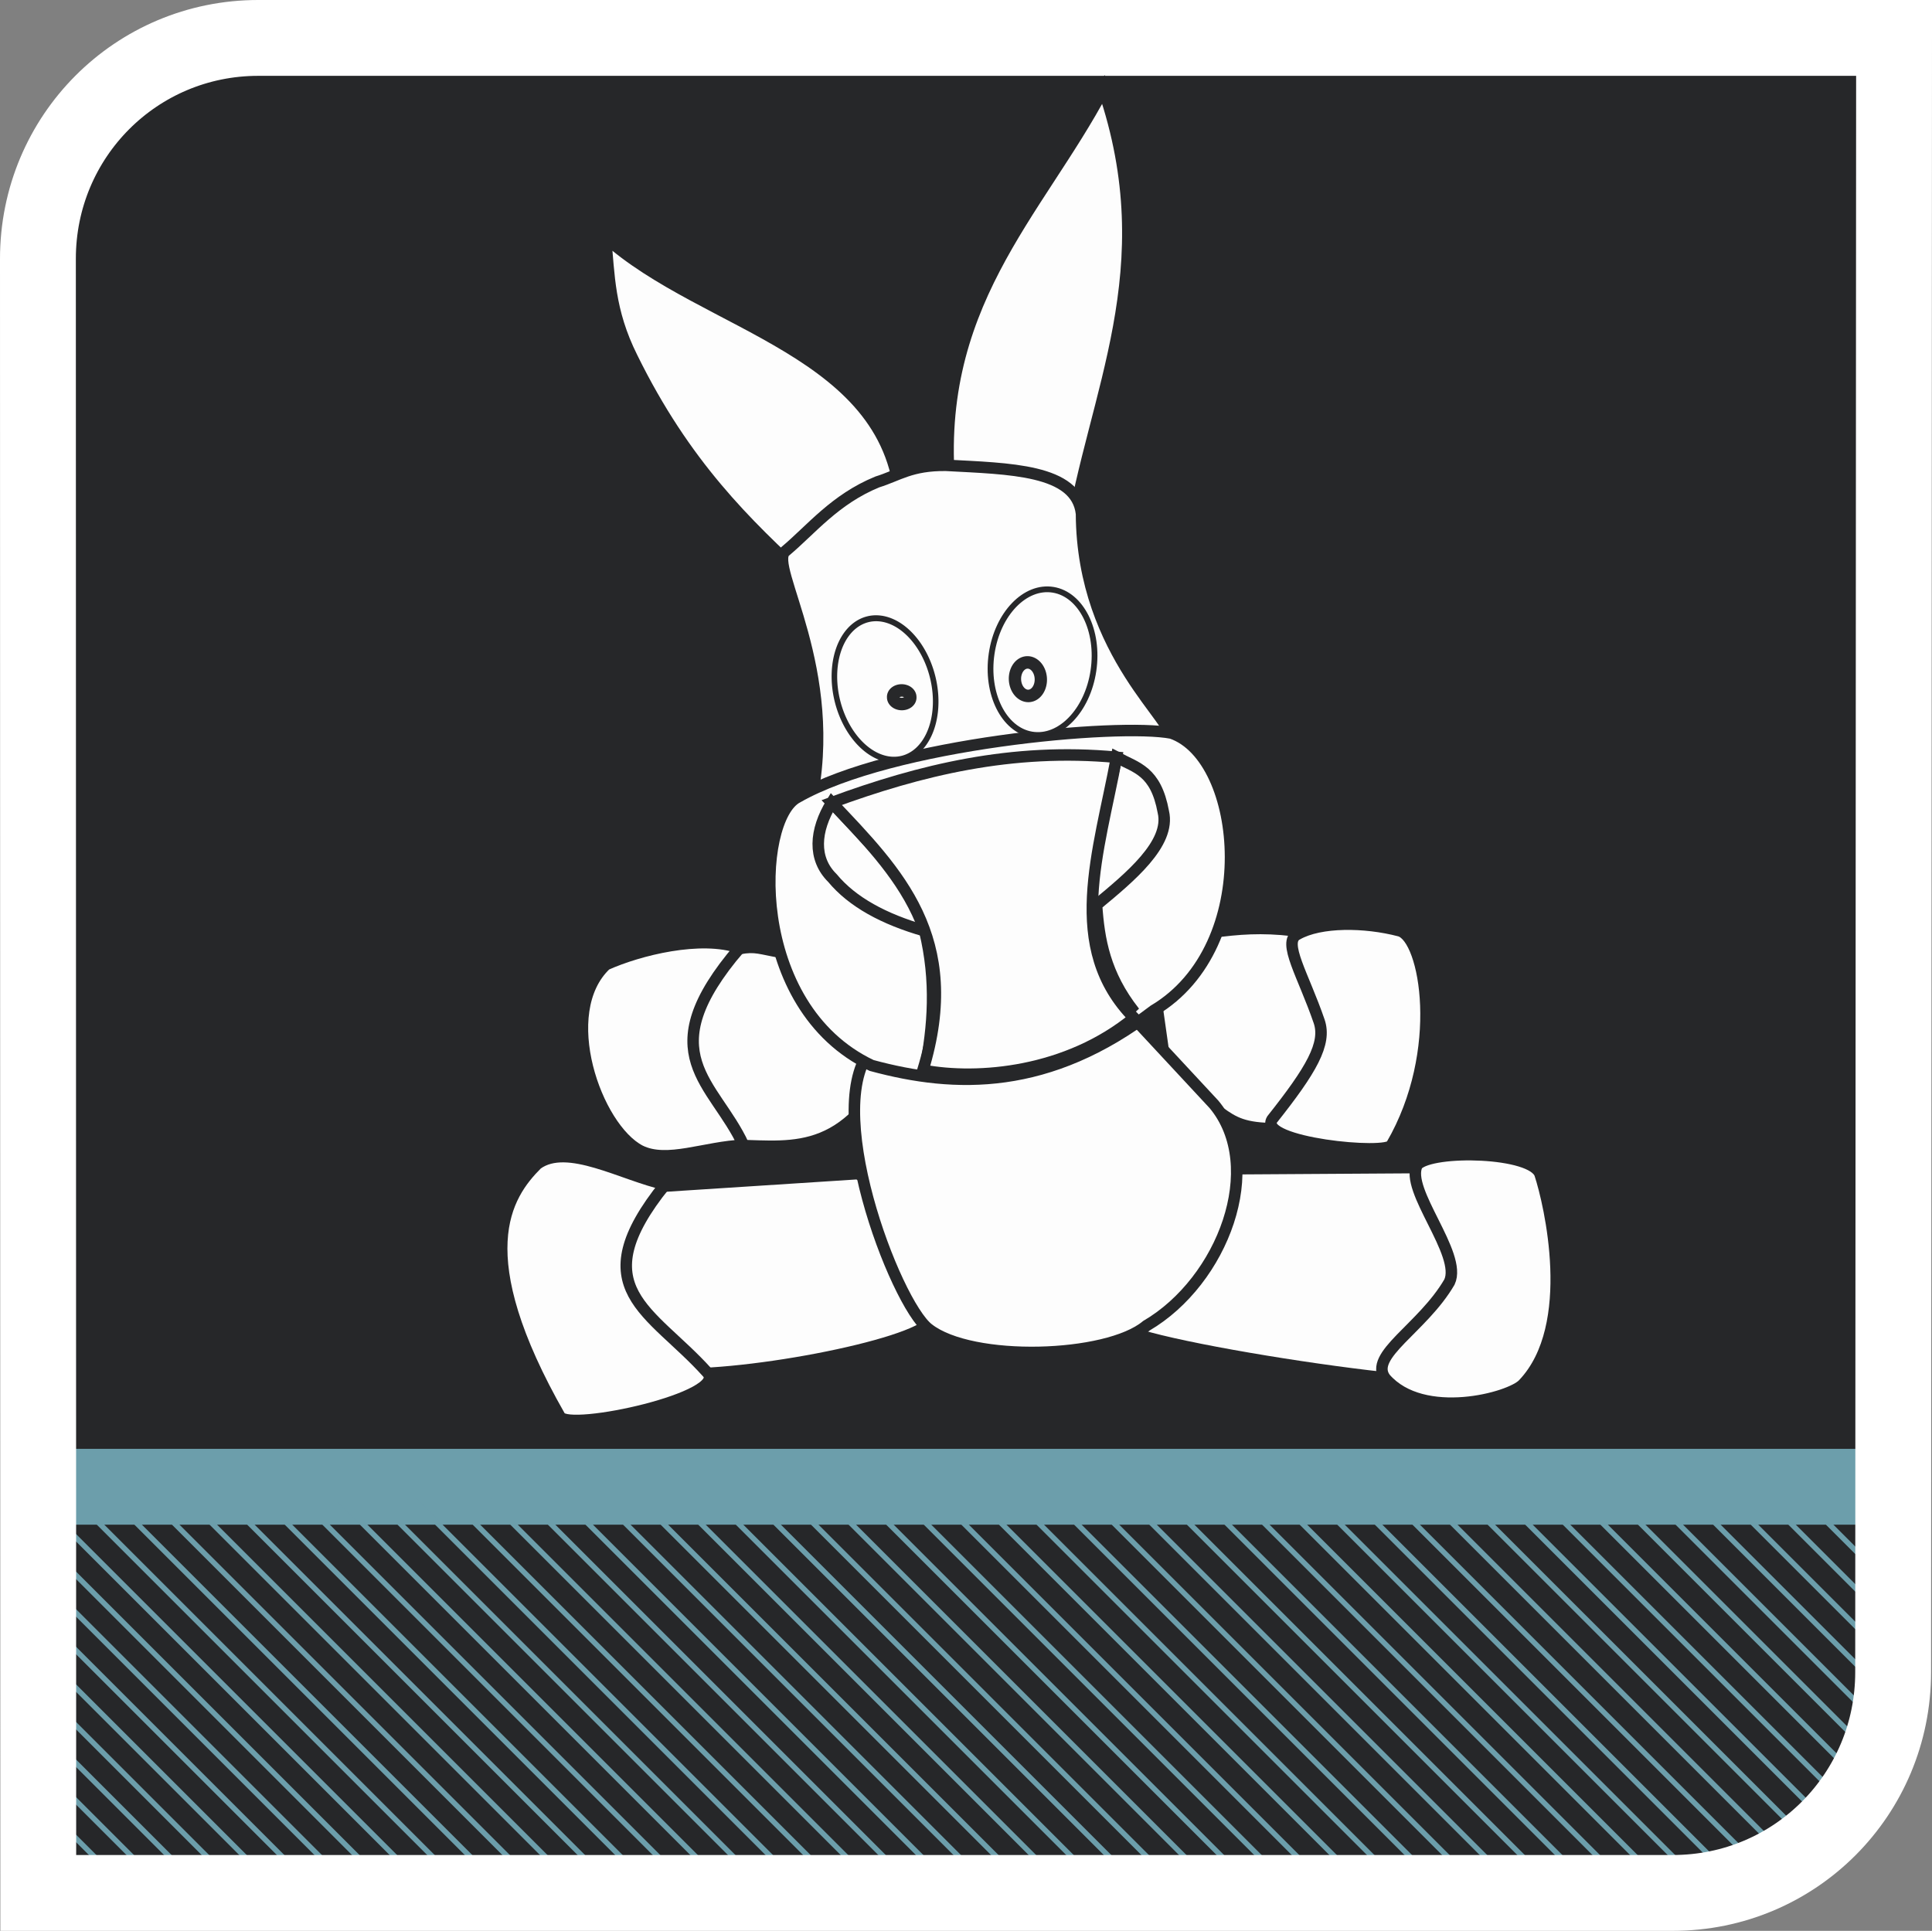 <?xml version="1.0" encoding="UTF-8" standalone="no"?>
<!-- Created with Inkscape (http://www.inkscape.org/) -->
<svg
   xmlns:dc="http://purl.org/dc/elements/1.1/"
   xmlns:cc="http://creativecommons.org/ns#"
   xmlns:rdf="http://www.w3.org/1999/02/22-rdf-syntax-ns#"
   xmlns:svg="http://www.w3.org/2000/svg"
   xmlns="http://www.w3.org/2000/svg"
   xmlns:xlink="http://www.w3.org/1999/xlink"
   xmlns:sodipodi="http://sodipodi.sourceforge.net/DTD/sodipodi-0.dtd"
   xmlns:inkscape="http://www.inkscape.org/namespaces/inkscape"
   width="254.723"
   height="254.6"
   id="svg2"
   sodipodi:version="0.32"
   inkscape:version="0.46"
   sodipodi:docbase="/home/christof/Grafiken/SVGs"
   sodipodi:docname="download.svg"
   inkscape:output_extension="org.inkscape.output.svg.inkscape"
   version="1.0">
  <rect width="100%" height="100%" fill="#808080" stroke="none"/>
  <defs
     id="defs4">
    <inkscape:perspective
       sodipodi:type="inkscape:persp3d"
       inkscape:vp_x="0 : 127.30002 : 1"
       inkscape:vp_y="0 : 1000 : 0"
       inkscape:vp_z="254.72256 : 127.30002 : 1"
       inkscape:persp3d-origin="127.36128 : 84.866679 : 1"
       id="perspective92" />
    <linearGradient
       id="linearGradient15107">
      <stop
         style="stop-color:#ffffff;stop-opacity:1;"
         offset="0"
         id="stop15109" />
      <stop
         style="stop-color:#e2e2e2;stop-opacity:1;"
         offset="1"
         id="stop15111" />
    </linearGradient>
    <linearGradient
       y2="26.023"
       x2="18.475"
       y1="4.746"
       x1="11.573"
       gradientTransform="matrix(4.425,0,0,4.67,315.575,459.963)"
       gradientUnits="userSpaceOnUse"
       id="linearGradient27486"
       xlink:href="#linearGradient15107"
       inkscape:collect="always" />
    <radialGradient
       cx="64.552"
       cy="14.165"
       r="52.242"
       fx="64.552"
       fy="14.165"
       id="XMLID_67_"
       gradientUnits="userSpaceOnUse">
      <stop
         style="stop-color:#0f80bc;stop-opacity:1"
         offset="0"
         id="stop85" />
      <stop
         style="stop-color:#0a5f9e;stop-opacity:1"
         offset="0.338"
         id="stop87" />
      <stop
         style="stop-color:#00145a;stop-opacity:1"
         offset="1"
         id="stop89" />
    </radialGradient>
    <clipPath
       clipPathUnits="userSpaceOnUse"
       id="clipoutline1">
      <path
         id="outline1"
         d="M 54.1,12.5 L 12.9,54.7 C -2.7,70.3 23,69 32.3,74.9 C 36.6,77.7 18.5,81.3 22.2,85 C 25.8,88.7 43.9,92.1 47.5,95.7 C 51.1,99.4 40.2,103.3 43.8,107 C 47.3,110.7 55.7,107.2 57.2,115.6 C 58.3,121.8 72.6,118.7 79,113.4 C 83,110 72.1,110 75.7,106.3 C 84.7,97.2 92.7,102.2 96,93.8 C 97.8,89.3 82.4,86.1 86.5,83.2 C 96.3,76.3 132.3,72.8 115.7,56.2 L 73,12.5 C 67.7,7.5 59,7.5 54.1,12.5 z M 44.2,77.2 C 45.1,77.2 75,81.2 63.5,84.3 C 59.1,85.5 38.9,77.2 44.2,77.2 z M 101.4,93.8 C 101.4,95.9 117.7,97.1 116.8,93.3 C 115.5,86.9 103.2,87.4 101.4,93.8 z M 31.9,104.9 C 35.6,108.1 41.2,104.2 43,99.7 C 39.4,95 26.1,100 31.9,104.9 z M 99.4,98.2 C 94.8,102.4 100.2,106.8 104.7,103.9 C 105.9,103.1 104.6,99.2 99.4,98.2 z " />
    </clipPath>
    <pattern
       inkscape:collect="always"
       xlink:href="#pattern7096"
       id="pattern7103"
       patternTransform="matrix(0.981,0.195,-0.195,0.981,88.853,564.986)" />
    <pattern
       patternUnits="userSpaceOnUse"
       width="52.644"
       height="52.644"
       patternTransform="translate(265.423,627.977)"
       id="pattern7044">
      <path
         id="path6068"
         d="M 0.5,0.5 L 52.144,52.144"
         style="fill:none;fill-rule:evenodd;stroke:#e04613;stroke-width:1px;stroke-linecap:butt;stroke-linejoin:miter;stroke-opacity:1" />
    </pattern>
    <pattern
       patternUnits="userSpaceOnUse"
       width="52.644"
       height="52.644"
       patternTransform="translate(265.691,628.691)"
       id="pattern7053">
      <path
         id="path7051"
         d="M 0.5,0.5 L 52.144,52.144"
         style="fill:none;fill-rule:evenodd;stroke:#e04613;stroke-width:1px;stroke-linecap:butt;stroke-linejoin:miter;stroke-opacity:1" />
    </pattern>
    <pattern
       patternUnits="userSpaceOnUse"
       width="7.5"
       height="41.426"
       patternTransform="translate(198.255,601.812)"
       id="pattern7087">
      <rect
         y="1.25"
         x="1.25"
         height="38.926"
         width="5"
         id="rect7085"
         style="opacity:1;fill:#262729;fill-opacity:1;fill-rule:nonzero;stroke:#e04613;stroke-width:2.5;stroke-linejoin:miter;stroke-miterlimit:4;stroke-dasharray:none;stroke-opacity:1" />
    </pattern>
    <pattern
       patternUnits="userSpaceOnUse"
       width="7.5"
       height="213.639"
       patternTransform="translate(197.38,536.792)"
       id="pattern7096">
      <rect
         id="rect7090"
         y="0.875"
         x="0.875"
         height="211.889"
         width="5.75"
         style="fill:#262729;fill-opacity:1;stroke:#e04613;stroke-width:1.75;stroke-miterlimit:4;stroke-dasharray:none;stroke-opacity:1" />
    </pattern>
    <radialGradient
       inkscape:collect="always"
       xlink:href="#XMLID_67_"
       id="radialGradient31918"
       gradientUnits="userSpaceOnUse"
       cx="64.552"
       cy="14.165"
       fx="64.552"
       fy="14.165"
       r="52.242" />
    <radialGradient
       inkscape:collect="always"
       xlink:href="#XMLID_67_"
       id="radialGradient32255"
       gradientUnits="userSpaceOnUse"
       cx="64.552"
       cy="14.165"
       fx="64.552"
       fy="14.165"
       r="52.242" />
    <linearGradient
       y2="225.169"
       x2="323.835"
       y1="225.169"
       x1="50"
       gradientTransform="matrix(0.944,0,0,1.003,330.261,-74.473)"
       gradientUnits="userSpaceOnUse"
       id="linearGradient8813"
       xlink:href="#linearGradient10110"
       inkscape:collect="always" />
    <linearGradient
       y2="462.719"
       x2="230.168"
       y1="462.719"
       x1="51.361"
       gradientTransform="matrix(0.767,8.4010621e-8,-5.4273846e-8,0.767,-78.164,-17.021)"
       gradientUnits="userSpaceOnUse"
       id="linearGradient8754"
       xlink:href="#linearGradient8144"
       inkscape:collect="always" />
    <linearGradient
       y2="199.888"
       x2="118.915"
       y1="181.964"
       x1="84.764"
       gradientTransform="matrix(3.636,7.6498056e-7,-2.0787422e-7,3.636,-334.464,-372.176)"
       gradientUnits="userSpaceOnUse"
       id="linearGradient8752"
       xlink:href="#linearGradient12549"
       inkscape:collect="always" />
    <linearGradient
       inkscape:collect="always"
       id="linearGradient4237">
      <stop
         style="stop-color:#5f5f5f;stop-opacity:1;"
         offset="0"
         id="stop4239" />
      <stop
         style="stop-color:#f5f5f5;stop-opacity:1"
         offset="1"
         id="stop4241" />
    </linearGradient>
    <linearGradient
       inkscape:collect="always"
       id="linearGradient4261">
      <stop
         style="stop-color:#494949;stop-opacity:1"
         offset="0"
         id="stop4263" />
      <stop
         style="stop-color:#9f9f9f;stop-opacity:0;"
         offset="1"
         id="stop4265" />
    </linearGradient>
    <linearGradient
       inkscape:collect="always"
       id="linearGradient4253">
      <stop
         style="stop-color:#9f9f9f;stop-opacity:1"
         offset="0"
         id="stop4255" />
      <stop
         style="stop-color:#5f5f5f;stop-opacity:1"
         offset="1"
         id="stop4257" />
    </linearGradient>
    <linearGradient
       inkscape:collect="always"
       id="linearGradient4213">
      <stop
         style="stop-color:#5f5f5f;stop-opacity:1;"
         offset="0"
         id="stop4215" />
      <stop
         style="stop-color:#f3f3f3;stop-opacity:1"
         offset="1"
         id="stop4217" />
    </linearGradient>
    <linearGradient
       id="linearGradient4223"
       inkscape:collect="always">
      <stop
         id="stop4225"
         offset="0"
         style="stop-color:#5f5f5f;stop-opacity:1" />
      <stop
         id="stop4227"
         offset="1"
         style="stop-color:#efefef;stop-opacity:1" />
    </linearGradient>
    <linearGradient
       inkscape:collect="always"
       id="linearGradient4205">
      <stop
         style="stop-color:#5f5f5f;stop-opacity:1"
         offset="0"
         id="stop4207" />
      <stop
         style="stop-color:#f6f6f6;stop-opacity:1"
         offset="1"
         id="stop4209" />
    </linearGradient>
    <linearGradient
       id="linearGradient4231"
       inkscape:collect="always">
      <stop
         id="stop4233"
         offset="0"
         style="stop-color:#5f5f5f;stop-opacity:1" />
      <stop
         id="stop4235"
         offset="1"
         style="stop-color:#f7f7f7;stop-opacity:1" />
    </linearGradient>
    <linearGradient
       inkscape:collect="always"
       id="linearGradient4165">
      <stop
         style="stop-color:#4d4d4d;stop-opacity:1"
         offset="0"
         id="stop4167" />
      <stop
         style="stop-color:#e6e6e6;stop-opacity:1"
         offset="1"
         id="stop4169" />
    </linearGradient>
    <linearGradient
       inkscape:collect="always"
       id="linearGradient6220">
      <stop
         style="stop-color:#cccccc;stop-opacity:1"
         offset="0"
         id="stop6222" />
      <stop
         style="stop-color:#666666;stop-opacity:1"
         offset="1"
         id="stop6224" />
    </linearGradient>
    <linearGradient
       id="linearGradient3172">
      <stop
         style="stop-color:#616161;stop-opacity:1;"
         offset="0"
         id="stop3174" />
      <stop
         style="stop-color:#b5b5b5;stop-opacity:1;"
         offset="1"
         id="stop3176" />
    </linearGradient>
    <linearGradient
       id="linearGradient6250">
      <stop
         id="stop6252"
         offset="0"
         style="stop-color:#eedccd;stop-opacity:0.173;" />
      <stop
         id="stop6254"
         offset="1"
         style="stop-color:#ffffff;stop-opacity:0.316;" />
    </linearGradient>
    <linearGradient
       inkscape:collect="always"
       id="linearGradient4189">
      <stop
         style="stop-color:#b3b3b3;stop-opacity:1"
         offset="0"
         id="stop4191" />
      <stop
         style="stop-color:#666666;stop-opacity:1"
         offset="1"
         id="stop4193" />
    </linearGradient>
    <linearGradient
       inkscape:collect="always"
       id="linearGradient4197">
      <stop
         style="stop-color:#999999;stop-opacity:1"
         offset="0"
         id="stop4199" />
      <stop
         style="stop-color:#4d4d4d;stop-opacity:1"
         offset="1"
         id="stop4201" />
    </linearGradient>
    <linearGradient
       inkscape:collect="always"
       id="linearGradient4181">
      <stop
         style="stop-color:#333333;stop-opacity:1"
         offset="0"
         id="stop4183" />
      <stop
         style="stop-color:#808080;stop-opacity:1"
         offset="1"
         id="stop8577" />
    </linearGradient>
    <linearGradient
       inkscape:collect="always"
       id="linearGradient4173">
      <stop
         style="stop-color:#cccccc;stop-opacity:1"
         offset="0"
         id="stop4175" />
      <stop
         style="stop-color:#666666;stop-opacity:1"
         offset="1"
         id="stop4177" />
    </linearGradient>
    <linearGradient
       id="linearGradient4157">
      <stop
         style="stop-color:#717171;stop-opacity:1;"
         offset="0"
         id="stop4159" />
      <stop
         style="stop-color:#9a9a9a;stop-opacity:1;"
         offset="1"
         id="stop4161" />
    </linearGradient>
    <linearGradient
       id="linearGradient4149">
      <stop
         style="stop-color:#a7a7a7;stop-opacity:1;"
         offset="0"
         id="stop4151" />
      <stop
         style="stop-color:#474443;stop-opacity:1;"
         offset="1"
         id="stop4153" />
    </linearGradient>
    <linearGradient
       id="linearGradient6238">
      <stop
         style="stop-color:#000000;stop-opacity:1;"
         offset="0"
         id="stop6240" />
      <stop
         style="stop-color:#000000;stop-opacity:0;"
         offset="1"
         id="stop6242" />
    </linearGradient>
    <linearGradient
       id="linearGradient3136">
      <stop
         style="stop-color:#aeaeae;stop-opacity:1;"
         offset="0"
         id="stop3138" />
      <stop
         style="stop-color:#525252;stop-opacity:1;"
         offset="0.5"
         id="stop3144" />
      <stop
         style="stop-color:#b7b7b7;stop-opacity:1;"
         offset="1"
         id="stop3140" />
    </linearGradient>
    <linearGradient
       id="linearGradient5096">
      <stop
         style="stop-color:#666666;stop-opacity:1"
         offset="0"
         id="stop5098" />
      <stop
         style="stop-color:#cccccc;stop-opacity:0.894"
         offset="1"
         id="stop5100" />
    </linearGradient>
    <linearGradient
       id="linearGradient12549">
      <stop
         style="stop-color:#fd7676;stop-opacity:1;"
         offset="0"
         id="stop12551" />
      <stop
         style="stop-color:#ec3b3b;stop-opacity:1;"
         offset="1"
         id="stop12553" />
    </linearGradient>
    <linearGradient
       x1="-13.228"
       y1="26.574"
       x2="8.72"
       y2="24.541"
       id="linearGradient13624"
       xlink:href="#linearGradient12549"
       gradientUnits="userSpaceOnUse"
       gradientTransform="translate(108.011,4.243)" />
    <linearGradient
       id="linearGradient3222">
      <stop
         style="stop-color:#cccccc;stop-opacity:1"
         offset="0"
         id="stop3224" />
      <stop
         style="stop-color:#808080;stop-opacity:1"
         offset="1"
         id="stop3226" />
    </linearGradient>
    <linearGradient
       x1="68.932"
       y1="40.442"
       x2="78.306"
       y2="49.126"
       id="linearGradient3212"
       xlink:href="#linearGradient3222"
       gradientUnits="userSpaceOnUse"
       gradientTransform="matrix(0.891,0,0,0.938,13.93,-5.860462e-2)" />
    <linearGradient
       id="linearGradient3234">
      <stop
         style="stop-color:#e6e6e6;stop-opacity:1"
         offset="0"
         id="stop3236" />
      <stop
         style="stop-color:#c7c7c7;stop-opacity:1"
         offset="1"
         id="stop3238" />
    </linearGradient>
    <linearGradient
       x1="57.113"
       y1="39.959"
       x2="62.819"
       y2="45.266"
       id="linearGradient3215"
       xlink:href="#linearGradient3234"
       gradientUnits="userSpaceOnUse"
       gradientTransform="matrix(0.891,0,0,0.938,13.93,-5.860462e-2)" />
    <linearGradient
       id="linearGradient3228">
      <stop
         style="stop-color:#333333;stop-opacity:1"
         offset="0"
         id="stop3230" />
      <stop
         style="stop-color:#808080;stop-opacity:1"
         offset="1"
         id="stop3232" />
    </linearGradient>
    <linearGradient
       x1="96.238"
       y1="53.951"
       x2="86.864"
       y2="44.784"
       id="linearGradient3219"
       xlink:href="#linearGradient3228"
       gradientUnits="userSpaceOnUse"
       gradientTransform="matrix(0.891,0,0,0.938,13.93,-5.860462e-2)" />
    <linearGradient
       id="linearGradient3240">
      <stop
         style="stop-color:#bfbfbf;stop-opacity:1"
         offset="0"
         id="stop3242" />
      <stop
         style="stop-color:#535353;stop-opacity:1"
         offset="1"
         id="stop3244" />
    </linearGradient>
    <radialGradient
       cx="-74.919"
       cy="36.243"
       r="23.345"
       fx="-74.919"
       fy="36.243"
       id="radialGradient13636"
       xlink:href="#linearGradient3240"
       gradientUnits="userSpaceOnUse"
       gradientTransform="matrix(1,0,0,1.031,110.662,0.661)" />
    <linearGradient
       x1="-71.223"
       y1="107.843"
       x2="-11.423"
       y2="25.197"
       id="linearGradient13607"
       xlink:href="#linearGradient3474"
       gradientUnits="userSpaceOnUse" />
    <linearGradient
       id="linearGradient3474">
      <stop
         style="stop-color:#eaeaea;stop-opacity:1"
         offset="0"
         id="stop3476" />
      <stop
         style="stop-color:#fffafd;stop-opacity:0.969"
         offset="1"
         id="stop3478" />
    </linearGradient>
    <linearGradient
       x1="-71.223"
       y1="107.843"
       x2="-11.423"
       y2="25.197"
       id="linearGradient13605"
       xlink:href="#linearGradient3474"
       gradientUnits="userSpaceOnUse" />
    <linearGradient
       id="linearGradient3247">
      <stop
         style="stop-color:#cccccc;stop-opacity:1"
         offset="0"
         id="stop3249" />
      <stop
         style="stop-color:#fffafd;stop-opacity:0.969"
         offset="1"
         id="stop3251" />
    </linearGradient>
    <linearGradient
       x1="-71.223"
       y1="107.843"
       x2="-11.423"
       y2="25.197"
       id="linearGradient13603"
       xlink:href="#linearGradient3247"
       gradientUnits="userSpaceOnUse" />
    <linearGradient
       id="linearGradient8627">
      <stop
         style="stop-color:#b08d4a;stop-opacity:1"
         offset="0"
         id="stop8629" />
      <stop
         style="stop-color:#c9a969;stop-opacity:1"
         offset="1"
         id="stop8631" />
    </linearGradient>
    <linearGradient
       x1="26.041"
       y1="96.588"
       x2="97.928"
       y2="36.787"
       id="linearGradient13601"
       xlink:href="#linearGradient3380"
       gradientUnits="userSpaceOnUse"
       gradientTransform="translate(-37.291,2.016)" />
    <linearGradient
       id="linearGradient10110">
      <stop
         style="stop-color:#ffffff;stop-opacity:0.673;"
         offset="0"
         id="stop10112" />
      <stop
         style="stop-color:#ffffff;stop-opacity:0.847;"
         offset="1"
         id="stop10114" />
    </linearGradient>
    <linearGradient
       id="linearGradient8144">
      <stop
         style="stop-color:#fffb2f;stop-opacity:1;"
         offset="0"
         id="stop8146" />
      <stop
         id="stop8152"
         offset="0.5"
         style="stop-color:#f9b51d;stop-opacity:0.48;" />
      <stop
         style="stop-color:#f46f0b;stop-opacity:1;"
         offset="1"
         id="stop8148" />
    </linearGradient>
    <linearGradient
       id="linearGradient3250">
      <stop
         style="stop-color:#000000;stop-opacity:1;"
         offset="0"
         id="stop3252" />
      <stop
         style="stop-color:#000000;stop-opacity:0;"
         offset="1"
         id="stop3254" />
    </linearGradient>
    <linearGradient
       inkscape:collect="always"
       xlink:href="#linearGradient10110"
       id="linearGradient10116"
       x1="50"
       y1="225.169"
       x2="323.835"
       y2="225.169"
       gradientUnits="userSpaceOnUse"
       gradientTransform="matrix(0.944,0,0,1.003,12.813,-1.386)" />
    <radialGradient
       inkscape:collect="always"
       xlink:href="#linearGradient6238"
       id="radialGradient7728"
       gradientUnits="userSpaceOnUse"
       gradientTransform="matrix(1,0,0,0.248,0,82.577)"
       cx="65.231"
       cy="109.792"
       fx="65.231"
       fy="109.792"
       r="57.349" />
    <linearGradient
       inkscape:collect="always"
       xlink:href="#linearGradient4149"
       id="linearGradient7730"
       gradientUnits="userSpaceOnUse"
       gradientTransform="translate(75.94,84.593)"
       x1="37.337"
       y1="37.375"
       x2="44.888"
       y2="31.454" />
    <linearGradient
       inkscape:collect="always"
       xlink:href="#linearGradient4157"
       id="linearGradient7732"
       gradientUnits="userSpaceOnUse"
       gradientTransform="translate(75.94,84.593)"
       x1="66.511"
       y1="22.803"
       x2="73.827"
       y2="26.373" />
    <linearGradient
       inkscape:collect="always"
       xlink:href="#linearGradient4173"
       id="linearGradient7734"
       gradientUnits="userSpaceOnUse"
       gradientTransform="translate(75.94,84.593)"
       x1="48"
       y1="92.976"
       x2="34.142"
       y2="92.85" />
    <linearGradient
       inkscape:collect="always"
       xlink:href="#linearGradient4181"
       id="linearGradient7736"
       gradientUnits="userSpaceOnUse"
       gradientTransform="translate(75.94,84.593)"
       x1="50.016"
       y1="109.732"
       x2="31.118"
       y2="108.91" />
    <linearGradient
       inkscape:collect="always"
       xlink:href="#linearGradient4197"
       id="linearGradient7738"
       gradientUnits="userSpaceOnUse"
       gradientTransform="translate(75.94,84.593)"
       x1="100.535"
       y1="113.638"
       x2="83.024"
       y2="103.307" />
    <linearGradient
       inkscape:collect="always"
       xlink:href="#linearGradient4189"
       id="linearGradient7740"
       gradientUnits="userSpaceOnUse"
       gradientTransform="translate(75.94,84.593)"
       x1="78.614"
       y1="86.929"
       x2="88.441"
       y2="88.396" />
    <linearGradient
       inkscape:collect="always"
       xlink:href="#linearGradient6250"
       id="linearGradient7742"
       gradientUnits="userSpaceOnUse"
       gradientTransform="translate(71.697,87.775)"
       x1="63.837"
       y1="31"
       x2="75.794"
       y2="33.5" />
    <linearGradient
       inkscape:collect="always"
       xlink:href="#linearGradient6250"
       id="linearGradient7744"
       gradientUnits="userSpaceOnUse"
       gradientTransform="translate(54.404,97.15)"
       x1="63.837"
       y1="31"
       x2="75.794"
       y2="33.5" />
    <linearGradient
       inkscape:collect="always"
       xlink:href="#linearGradient3172"
       id="linearGradient7746"
       gradientUnits="userSpaceOnUse"
       gradientTransform="translate(75.94,84.593)"
       x1="48.378"
       y1="46.11"
       x2="71.811"
       y2="61.858" />
    <linearGradient
       inkscape:collect="always"
       xlink:href="#linearGradient6220"
       id="linearGradient7748"
       gradientUnits="userSpaceOnUse"
       gradientTransform="translate(75.94,84.593)"
       x1="59.751"
       y1="110.322"
       x2="69.65"
       y2="98.832" />
    <linearGradient
       inkscape:collect="always"
       xlink:href="#linearGradient4165"
       id="linearGradient7750"
       gradientUnits="userSpaceOnUse"
       gradientTransform="matrix(1,0,0.361,1,43.302,82.451)"
       x1="72.441"
       y1="92.972"
       x2="77.858"
       y2="92.972" />
    <linearGradient
       inkscape:collect="always"
       xlink:href="#linearGradient4231"
       id="linearGradient7752"
       gradientUnits="userSpaceOnUse"
       gradientTransform="translate(75.94,84.593)"
       x1="33.638"
       y1="96.756"
       x2="34.772"
       y2="84.535" />
    <linearGradient
       inkscape:collect="always"
       xlink:href="#linearGradient4205"
       id="linearGradient7754"
       gradientUnits="userSpaceOnUse"
       gradientTransform="translate(75.94,84.593)"
       x1="93.732"
       y1="97.134"
       x2="92.85"
       y2="82.52" />
    <linearGradient
       inkscape:collect="always"
       xlink:href="#linearGradient4223"
       id="linearGradient7756"
       gradientUnits="userSpaceOnUse"
       gradientTransform="translate(75.94,84.593)"
       x1="30.614"
       y1="117.795"
       x2="23.937"
       y2="105.197" />
    <linearGradient
       inkscape:collect="always"
       xlink:href="#linearGradient4213"
       id="linearGradient7758"
       gradientUnits="userSpaceOnUse"
       gradientTransform="translate(75.94,84.593)"
       x1="103.937"
       y1="118.047"
       x2="103.685"
       y2="103.307" />
    <radialGradient
       inkscape:collect="always"
       xlink:href="#linearGradient4231"
       id="radialGradient7760"
       gradientUnits="userSpaceOnUse"
       gradientTransform="matrix(1,0,0,0.746,75.94,104.281)"
       cx="61.826"
       cy="77.413"
       fx="61.826"
       fy="77.413"
       r="20.723" />
    <linearGradient
       inkscape:collect="always"
       xlink:href="#linearGradient4253"
       id="linearGradient7762"
       gradientUnits="userSpaceOnUse"
       gradientTransform="matrix(1.107,0,0,1.034,70.322,80.688)"
       x1="51.282"
       y1="78.362"
       x2="48.126"
       y2="71.181" />
    <linearGradient
       inkscape:collect="always"
       xlink:href="#linearGradient4261"
       id="linearGradient7764"
       gradientUnits="userSpaceOnUse"
       gradientTransform="matrix(1.209,0,0,1,60.355,84.337)"
       x1="73.449"
       y1="68.031"
       x2="71.685"
       y2="75.213" />
    <linearGradient
       inkscape:collect="always"
       xlink:href="#linearGradient4237"
       id="linearGradient7766"
       gradientUnits="userSpaceOnUse"
       gradientTransform="translate(75.94,84.593)"
       x1="67.906"
       y1="87.433"
       x2="55.937"
       y2="71.811" />
    <linearGradient
       inkscape:collect="always"
       xlink:href="#linearGradient6250"
       id="linearGradient7768"
       gradientUnits="userSpaceOnUse"
       gradientTransform="translate(62.447,107.249)"
       x1="63.837"
       y1="31"
       x2="75.794"
       y2="33.5" />
    <linearGradient
       inkscape:collect="always"
       xlink:href="#linearGradient12549"
       id="linearGradient7780"
       x1="84.764"
       y1="181.964"
       x2="118.915"
       y2="199.888"
       gradientUnits="userSpaceOnUse"
       gradientTransform="matrix(4.839,1.0267954e-6,9.6920556e-8,4.839,-408.207,-696.219)" />
    <linearGradient
       inkscape:collect="always"
       xlink:href="#linearGradient8144"
       id="linearGradient8759"
       x1="51.361"
       y1="462.719"
       x2="230.168"
       y2="462.719"
       gradientUnits="userSpaceOnUse"
       gradientTransform="matrix(1.02,1.1364855e-7,0,1.02,-67.124,-223.58)" />
    <radialGradient
       r="13.094"
       fy="17.894"
       fx="24.915"
       cy="17.894"
       cx="24.915"
       gradientTransform="matrix(0.893,3.567,-2.813,0.688,404.778,-35.341)"
       gradientUnits="userSpaceOnUse"
       id="radialGradient2572"
       xlink:href="#linearGradient3962"
       inkscape:collect="always" />
    <linearGradient
       y2="27.951"
       x2="35.738"
       y1="9.232"
       x1="13.335"
       gradientTransform="matrix(3.037,0,0,3.037,301.021,11.491)"
       gradientUnits="userSpaceOnUse"
       id="linearGradient2570"
       xlink:href="#linearGradient204"
       inkscape:collect="always" />
    <linearGradient
       id="linearGradient3229">
      <stop
         style="stop-color:#ffffff;stop-opacity:1;"
         offset="0"
         id="stop3231" />
      <stop
         style="stop-color:#ffffff;stop-opacity:1;"
         offset="1"
         id="stop3233" />
    </linearGradient>
    <linearGradient
       id="linearGradient3380">
      <stop
         style="stop-color:#0000ff;stop-opacity:0.313"
         offset="0"
         id="stop3382" />
      <stop
         style="stop-color:#00ff00;stop-opacity:0.99"
         offset="1"
         id="stop3384" />
    </linearGradient>
    <linearGradient
       id="linearGradient2395">
      <stop
         style="stop-color:#0000ff;stop-opacity:0.953"
         offset="0"
         id="stop2397" />
      <stop
         style="stop-color:#00ff00;stop-opacity:0.954"
         offset="1"
         id="stop2399" />
    </linearGradient>
    <linearGradient
       id="linearGradient264">
      <stop
         id="stop265"
         offset="0"
         style="stop-color:#000000;stop-opacity:0.503;" />
      <stop
         id="stop266"
         offset="1"
         style="stop-color:#000000;stop-opacity:0;" />
    </linearGradient>
    <linearGradient
       id="linearGradient218">
      <stop
         id="stop219"
         offset="0"
         style="stop-color:#ffffff;stop-opacity:0.449;" />
      <stop
         id="stop222"
         offset="1"
         style="stop-color:#ffffff;stop-opacity:0;" />
    </linearGradient>
    <linearGradient
       id="linearGradient204">
      <stop
         id="stop205"
         offset="0"
         style="stop-color:#7a7a7a;stop-opacity:1;" />
      <stop
         id="stop207"
         offset="0.198"
         style="stop-color:#c5c5c5;stop-opacity:1;" />
      <stop
         id="stop208"
         offset="0.599"
         style="stop-color:#626262;stop-opacity:1;" />
      <stop
         id="stop206"
         offset="1"
         style="stop-color:#888888;stop-opacity:1;" />
    </linearGradient>
    <linearGradient
       id="linearGradient178">
      <stop
         id="stop179"
         offset="0"
         style="stop-color:#ffffff;stop-opacity:0;" />
      <stop
         id="stop180"
         offset="0.108"
         style="stop-color:#ffffff;stop-opacity:0.707;" />
      <stop
         id="stop181"
         offset="0.921"
         style="stop-color:#ffffff;stop-opacity:0.707;" />
      <stop
         id="stop182"
         offset="1"
         style="stop-color:#ffffff;stop-opacity:0;" />
    </linearGradient>
    <linearGradient
       id="linearGradient272">
      <stop
         id="stop273"
         offset="0"
         style="stop-color:#474747;stop-opacity:0;" />
      <stop
         id="stop275"
         offset="0.1"
         style="stop-color:#474747;stop-opacity:1;" />
      <stop
         id="stop276"
         offset="0.9"
         style="stop-color:#474747;stop-opacity:1;" />
      <stop
         id="stop274"
         offset="1"
         style="stop-color:#474747;stop-opacity:0;" />
    </linearGradient>
    <linearGradient
       id="linearGradient158">
      <stop
         id="stop159"
         offset="0"
         style="stop-color:#686868;stop-opacity:0;" />
      <stop
         id="stop162"
         offset="0.238"
         style="stop-color:#686868;stop-opacity:1;" />
      <stop
         id="stop163"
         offset="0.781"
         style="stop-color:#686868;stop-opacity:1;" />
      <stop
         id="stop160"
         offset="1"
         style="stop-color:#686868;stop-opacity:0;" />
    </linearGradient>
    <linearGradient
       id="linearGradient6377">
      <stop
         id="stop6379"
         offset="0"
         style="stop-color:#7f7f7f;stop-opacity:1;" />
      <stop
         id="stop6381"
         offset="1"
         style="stop-color:#ffffff;stop-opacity:1;" />
    </linearGradient>
    <linearGradient
       id="linearGradient6361">
      <stop
         style="stop-color:#7f7f7f;stop-opacity:1;"
         offset="0"
         id="stop6363" />
      <stop
         style="stop-color:#0000ff;stop-opacity:0"
         offset="1"
         id="stop6365" />
    </linearGradient>
    <linearGradient
       id="linearGradient4750">
      <stop
         id="stop4752"
         offset="0"
         style="stop-color:#ffffff;stop-opacity:1;" />
      <stop
         id="stop4758"
         offset="0.379"
         style="stop-color:#fefefe;stop-opacity:1;" />
      <stop
         id="stop4754"
         offset="1"
         style="stop-color:#1d1d1d;stop-opacity:1;" />
    </linearGradient>
    <linearGradient
       id="linearGradient4126">
      <stop
         id="stop2509"
         offset="0"
         style="stop-color:#ffffff;stop-opacity:1;" />
      <stop
         id="stop4130"
         offset="1"
         style="stop-color:#ffffff;stop-opacity:0.165;" />
    </linearGradient>
    <linearGradient
       id="linearGradient3962">
      <stop
         id="stop3964"
         offset="0"
         style="stop-color:#d3e9ff;stop-opacity:1;" />
      <stop
         id="stop4134"
         offset="0.155"
         style="stop-color:#d3e9ff;stop-opacity:1;" />
      <stop
         id="stop4346"
         offset="0.75"
         style="stop-color:#4074ae;stop-opacity:1;" />
      <stop
         id="stop3966"
         offset="1"
         style="stop-color:#36486c;stop-opacity:1;" />
    </linearGradient>
    <radialGradient
       inkscape:collect="always"
       xlink:href="#linearGradient4750"
       id="radialGradient6261"
       gradientUnits="userSpaceOnUse"
       gradientTransform="scale(1.037,0.964)"
       cx="18.634"
       cy="17.486"
       fx="18.934"
       fy="17.81"
       r="40.693" />
    <radialGradient
       inkscape:collect="always"
       xlink:href="#linearGradient4750"
       id="radialGradient6263"
       gradientUnits="userSpaceOnUse"
       gradientTransform="scale(1.037,0.964)"
       cx="18.634"
       cy="17.486"
       fx="18.934"
       fy="17.81"
       r="40.693" />
    <radialGradient
       inkscape:collect="always"
       xlink:href="#linearGradient4750"
       id="radialGradient6265"
       gradientUnits="userSpaceOnUse"
       gradientTransform="scale(1.037,0.964)"
       cx="18.634"
       cy="17.486"
       fx="18.934"
       fy="17.81"
       r="40.693" />
    <radialGradient
       inkscape:collect="always"
       xlink:href="#linearGradient4750"
       id="radialGradient6267"
       gradientUnits="userSpaceOnUse"
       gradientTransform="scale(1.037,0.964)"
       cx="18.634"
       cy="17.486"
       fx="18.934"
       fy="17.81"
       r="40.693" />
    <radialGradient
       inkscape:collect="always"
       xlink:href="#linearGradient4750"
       id="radialGradient6271"
       gradientUnits="userSpaceOnUse"
       gradientTransform="scale(1.037,0.964)"
       cx="18.634"
       cy="17.486"
       fx="18.934"
       fy="17.81"
       r="40.693" />
    <radialGradient
       inkscape:collect="always"
       xlink:href="#linearGradient4750"
       id="radialGradient6273"
       gradientUnits="userSpaceOnUse"
       gradientTransform="scale(1.037,0.964)"
       cx="18.634"
       cy="17.486"
       fx="18.934"
       fy="17.81"
       r="40.693" />
    <radialGradient
       inkscape:collect="always"
       xlink:href="#linearGradient4750"
       id="radialGradient6275"
       gradientUnits="userSpaceOnUse"
       gradientTransform="scale(1.037,0.964)"
       cx="18.634"
       cy="17.486"
       fx="18.934"
       fy="17.81"
       r="40.693" />
    <radialGradient
       inkscape:collect="always"
       xlink:href="#linearGradient4750"
       id="radialGradient6279"
       gradientUnits="userSpaceOnUse"
       gradientTransform="scale(1.037,0.964)"
       cx="18.634"
       cy="17.486"
       fx="18.934"
       fy="17.81"
       r="40.693" />
    <radialGradient
       inkscape:collect="always"
       xlink:href="#linearGradient4750"
       id="radialGradient6281"
       gradientUnits="userSpaceOnUse"
       gradientTransform="scale(1.037,0.964)"
       cx="18.634"
       cy="17.486"
       fx="18.934"
       fy="17.81"
       r="40.693" />
    <radialGradient
       inkscape:collect="always"
       xlink:href="#linearGradient4750"
       id="radialGradient6283"
       gradientUnits="userSpaceOnUse"
       gradientTransform="scale(1.037,0.964)"
       cx="18.634"
       cy="17.486"
       fx="18.934"
       fy="17.81"
       r="40.693" />
    <radialGradient
       inkscape:collect="always"
       xlink:href="#linearGradient4750"
       id="radialGradient6287"
       gradientUnits="userSpaceOnUse"
       gradientTransform="scale(1.037,0.964)"
       cx="18.634"
       cy="17.486"
       fx="18.934"
       fy="17.81"
       r="40.693" />
    <radialGradient
       inkscape:collect="always"
       xlink:href="#linearGradient4750"
       id="radialGradient6289"
       gradientUnits="userSpaceOnUse"
       gradientTransform="scale(1.037,0.964)"
       cx="18.634"
       cy="17.486"
       fx="18.934"
       fy="17.81"
       r="40.693" />
    <radialGradient
       inkscape:collect="always"
       xlink:href="#linearGradient4750"
       id="radialGradient6291"
       gradientUnits="userSpaceOnUse"
       gradientTransform="scale(1.037,0.964)"
       cx="18.634"
       cy="17.486"
       fx="18.934"
       fy="17.81"
       r="40.693" />
    <radialGradient
       inkscape:collect="always"
       xlink:href="#linearGradient4750"
       id="radialGradient6295"
       gradientUnits="userSpaceOnUse"
       gradientTransform="scale(1.037,0.964)"
       cx="18.634"
       cy="17.486"
       fx="18.934"
       fy="17.81"
       r="40.693" />
    <radialGradient
       inkscape:collect="always"
       xlink:href="#linearGradient4750"
       id="radialGradient6297"
       gradientUnits="userSpaceOnUse"
       gradientTransform="scale(1.037,0.964)"
       cx="18.634"
       cy="17.486"
       fx="18.934"
       fy="17.81"
       r="40.693" />
    <radialGradient
       inkscape:collect="always"
       xlink:href="#linearGradient4750"
       id="radialGradient6299"
       gradientUnits="userSpaceOnUse"
       gradientTransform="scale(1.037,0.964)"
       cx="18.634"
       cy="17.486"
       fx="18.934"
       fy="17.81"
       r="40.693" />
    <radialGradient
       inkscape:collect="always"
       xlink:href="#linearGradient4750"
       id="radialGradient6303"
       gradientUnits="userSpaceOnUse"
       gradientTransform="scale(1.037,0.964)"
       cx="18.634"
       cy="17.486"
       fx="18.934"
       fy="17.81"
       r="40.693" />
    <radialGradient
       inkscape:collect="always"
       xlink:href="#linearGradient4750"
       id="radialGradient6305"
       gradientUnits="userSpaceOnUse"
       gradientTransform="scale(1.037,0.964)"
       cx="18.634"
       cy="17.486"
       fx="18.934"
       fy="17.81"
       r="40.693" />
    <radialGradient
       inkscape:collect="always"
       xlink:href="#linearGradient4750"
       id="radialGradient6307"
       gradientUnits="userSpaceOnUse"
       gradientTransform="scale(1.037,0.964)"
       cx="18.634"
       cy="17.486"
       fx="18.934"
       fy="17.81"
       r="40.693" />
    <radialGradient
       inkscape:collect="always"
       xlink:href="#linearGradient4750"
       id="radialGradient6311"
       gradientUnits="userSpaceOnUse"
       gradientTransform="scale(1.037,0.964)"
       cx="18.634"
       cy="17.486"
       fx="18.934"
       fy="17.81"
       r="40.693" />
    <radialGradient
       inkscape:collect="always"
       xlink:href="#linearGradient4750"
       id="radialGradient6313"
       gradientUnits="userSpaceOnUse"
       gradientTransform="scale(1.037,0.964)"
       cx="18.634"
       cy="17.486"
       fx="18.934"
       fy="17.81"
       r="40.693" />
    <radialGradient
       inkscape:collect="always"
       xlink:href="#linearGradient4750"
       id="radialGradient6315"
       gradientUnits="userSpaceOnUse"
       gradientTransform="scale(1.037,0.964)"
       cx="18.634"
       cy="17.486"
       fx="18.934"
       fy="17.81"
       r="40.693" />
    <radialGradient
       inkscape:collect="always"
       xlink:href="#linearGradient4750"
       id="radialGradient6319"
       gradientUnits="userSpaceOnUse"
       gradientTransform="scale(1.037,0.964)"
       cx="18.634"
       cy="17.486"
       fx="18.934"
       fy="17.81"
       r="40.693" />
    <radialGradient
       inkscape:collect="always"
       xlink:href="#linearGradient4750"
       id="radialGradient6321"
       gradientUnits="userSpaceOnUse"
       gradientTransform="scale(1.037,0.964)"
       cx="18.634"
       cy="17.486"
       fx="18.934"
       fy="17.81"
       r="40.693" />
    <radialGradient
       inkscape:collect="always"
       xlink:href="#linearGradient4750"
       id="radialGradient6323"
       gradientUnits="userSpaceOnUse"
       gradientTransform="scale(1.037,0.964)"
       cx="18.634"
       cy="17.486"
       fx="18.934"
       fy="17.81"
       r="40.693" />
    <radialGradient
       inkscape:collect="always"
       xlink:href="#linearGradient4750"
       id="radialGradient6327"
       gradientUnits="userSpaceOnUse"
       gradientTransform="scale(1.037,0.964)"
       cx="18.634"
       cy="17.486"
       fx="18.934"
       fy="17.81"
       r="40.693" />
    <radialGradient
       inkscape:collect="always"
       xlink:href="#linearGradient4750"
       id="radialGradient6329"
       gradientUnits="userSpaceOnUse"
       gradientTransform="scale(1.037,0.964)"
       cx="18.634"
       cy="17.486"
       fx="18.934"
       fy="17.81"
       r="40.693" />
    <radialGradient
       inkscape:collect="always"
       xlink:href="#linearGradient4750"
       id="radialGradient6333"
       gradientUnits="userSpaceOnUse"
       gradientTransform="scale(1.037,0.964)"
       cx="18.634"
       cy="17.486"
       fx="18.934"
       fy="17.81"
       r="40.693" />
    <radialGradient
       inkscape:collect="always"
       xlink:href="#linearGradient4750"
       id="radialGradient6337"
       gradientUnits="userSpaceOnUse"
       gradientTransform="scale(1.037,0.964)"
       cx="18.634"
       cy="17.486"
       fx="18.934"
       fy="17.81"
       r="40.693" />
    <radialGradient
       inkscape:collect="always"
       xlink:href="#linearGradient4750"
       id="radialGradient6339"
       gradientUnits="userSpaceOnUse"
       gradientTransform="scale(1.037,0.964)"
       cx="18.634"
       cy="17.486"
       fx="18.934"
       fy="17.81"
       r="40.693" />
    <radialGradient
       inkscape:collect="always"
       xlink:href="#linearGradient4750"
       id="radialGradient6343"
       gradientUnits="userSpaceOnUse"
       gradientTransform="scale(1.037,0.964)"
       cx="18.634"
       cy="17.486"
       fx="18.934"
       fy="17.81"
       r="40.693" />
    <radialGradient
       inkscape:collect="always"
       xlink:href="#linearGradient4750"
       id="radialGradient6347"
       gradientUnits="userSpaceOnUse"
       gradientTransform="scale(1.037,0.964)"
       cx="18.634"
       cy="17.486"
       fx="18.934"
       fy="17.81"
       r="40.693" />
    <radialGradient
       inkscape:collect="always"
       xlink:href="#linearGradient4750"
       id="radialGradient6349"
       gradientUnits="userSpaceOnUse"
       gradientTransform="scale(1.037,0.964)"
       cx="18.634"
       cy="17.486"
       fx="18.934"
       fy="17.81"
       r="40.693" />
    <radialGradient
       inkscape:collect="always"
       xlink:href="#linearGradient4750"
       id="radialGradient6351"
       gradientUnits="userSpaceOnUse"
       gradientTransform="scale(1.037,0.964)"
       cx="18.634"
       cy="17.486"
       fx="18.934"
       fy="17.81"
       r="40.693" />
    <radialGradient
       inkscape:collect="always"
       xlink:href="#linearGradient4750"
       id="radialGradient6355"
       gradientUnits="userSpaceOnUse"
       gradientTransform="scale(1.037,0.964)"
       cx="18.634"
       cy="17.486"
       fx="18.934"
       fy="17.81"
       r="40.693" />
    <radialGradient
       inkscape:collect="always"
       xlink:href="#linearGradient4750"
       id="radialGradient6357"
       gradientUnits="userSpaceOnUse"
       gradientTransform="scale(1.037,0.964)"
       cx="18.634"
       cy="17.486"
       fx="18.934"
       fy="17.81"
       r="40.693" />
    <radialGradient
       inkscape:collect="always"
       xlink:href="#linearGradient4750"
       id="radialGradient6359"
       gradientUnits="userSpaceOnUse"
       gradientTransform="scale(1.037,0.964)"
       cx="18.634"
       cy="17.486"
       fx="18.934"
       fy="17.81"
       r="40.693" />
    <linearGradient
       inkscape:collect="always"
       xlink:href="#linearGradient204"
       id="linearGradient2401"
       x1="13.335"
       y1="9.232"
       x2="35.738"
       y2="27.951"
       gradientUnits="userSpaceOnUse"
       gradientTransform="matrix(3.037,0,0,3.037,-11.659,5.655)" />
    <radialGradient
       inkscape:collect="always"
       xlink:href="#linearGradient3962"
       id="radialGradient3388"
       cx="24.915"
       cy="17.894"
       fx="24.915"
       fy="17.894"
       r="13.094"
       gradientTransform="matrix(0.893,3.567,-2.813,0.688,92.098,-41.177)"
       gradientUnits="userSpaceOnUse" />
    <linearGradient
       y2="137.237"
       x2="-32.722"
       y1="137.237"
       x1="-302.722"
       gradientUnits="userSpaceOnUse"
       id="linearGradient6196"
       xlink:href="#linearGradient3204"
       inkscape:collect="always" />
    <linearGradient
       gradientUnits="userSpaceOnUse"
       y2="137.237"
       x2="-32.722"
       y1="137.237"
       x1="-302.722"
       id="linearGradient4255"
       xlink:href="#linearGradient3204"
       inkscape:collect="always" />
    <linearGradient
       id="linearGradient3194">
      <stop
         id="stop3196"
         offset="0"
         style="stop-color:#000000;stop-opacity:1;" />
      <stop
         style="stop-color:#000000;stop-opacity:0.498;"
         offset="0.5"
         id="stop3202" />
      <stop
         id="stop3198"
         offset="1"
         style="stop-color:#000000;stop-opacity:0;" />
    </linearGradient>
    <linearGradient
       id="linearGradient3204">
      <stop
         id="stop3206"
         offset="0"
         style="stop-color:#fcefab;stop-opacity:1;" />
      <stop
         style="stop-color:#aa7f24;stop-opacity:1;"
         offset="0.463"
         id="stop4128" />
      <stop
         style="stop-color:#b69100;stop-opacity:1;"
         offset="0.5"
         id="stop3212" />
      <stop
         id="stop3208"
         offset="1"
         style="stop-color:#ebd700;stop-opacity:1;" />
    </linearGradient>
    <linearGradient
       id="linearGradient4183">
      <stop
         id="stop4185"
         offset="0"
         style="stop-color:#000000;stop-opacity:1;" />
      <stop
         id="stop4187"
         offset="1"
         style="stop-color:#36d86b;stop-opacity:1;" />
    </linearGradient>
    <inkscape:perspective
       id="perspective2732"
       inkscape:persp3d-origin="135 : 92 : 1"
       inkscape:vp_z="270 : 138 : 1"
       inkscape:vp_y="0 : 1000 : 0"
       inkscape:vp_x="0 : 138 : 1"
       sodipodi:type="inkscape:persp3d" />
    <linearGradient
       inkscape:collect="always"
       xlink:href="#linearGradient3204"
       id="linearGradient3023"
       gradientUnits="userSpaceOnUse"
       gradientTransform="matrix(1.019,0,0,1.026,-130.574,402.427)"
       x1="149.806"
       y1="34.314"
       x2="149.417"
       y2="274.302" />
  </defs>
  <sodipodi:namedview
     id="base"
     pagecolor="#a2a2a2"
     bordercolor="#666666"
     borderopacity="1.0"
     inkscape:pageopacity="0.87843137"
     inkscape:pageshadow="2"
     inkscape:zoom="0.26440186"
     inkscape:cx="1529.6706"
     inkscape:cy="676.28842"
     inkscape:document-units="px"
     inkscape:current-layer="layer1"
     inkscape:window-width="1280"
     inkscape:window-height="932"
     inkscape:window-x="0"
     inkscape:window-y="25"
     showgrid="true" />
  <g
     inkscape:label="Ebene 1"
     inkscape:groupmode="layer"
     id="layer1"
     transform="translate(-259.63,-431.549)">
    <path
       style="fill:#262729;fill-opacity:1;stroke:none;stroke-width:2.4;stroke-linejoin:miter;stroke-miterlimit:4;stroke-opacity:1"
       d="M 292.607,436.28 L 508.207,436.28 L 510.207,653.88 C 510.207,670.5 496.827,683.88 480.207,683.88 L 264.607,683.88 L 262.607,466.28 C 262.607,449.66 275.987,436.28 292.607,436.28 z "
       id="rect2160"
       sodipodi:nodetypes="ccccccc" />
    <path
       style="fill:none;fill-rule:evenodd;stroke:#6c9eab;stroke-width:10;stroke-linecap:butt;stroke-linejoin:miter;stroke-miterlimit:4;stroke-dasharray:none;stroke-opacity:1"
       d="M 263.332,627.593 L 508.535,627.593"
       id="path3134" />
    <path
       style="fill:none;fill-rule:evenodd;stroke:#6c9eab;stroke-width:0.7;stroke-linecap:butt;stroke-linejoin:miter;stroke-miterlimit:4;stroke-dasharray:none;stroke-opacity:1"
       d="M 262.284,676.503 L 267.149,681.368"
       id="path2180"
       inkscape:tile-w="52.72286"
       inkscape:tile-h="52.72285"
       inkscape:tile-cx="241.13734"
       inkscape:tile-cy="655.35609" />
    <path
       id="use14111"
       d="M 262.639,676.858 L 267.149,681.368"
       style="fill:none;fill-rule:evenodd;stroke:#6c9eab;stroke-width:0.7;stroke-linecap:butt;stroke-linejoin:miter;stroke-miterlimit:4;stroke-dasharray:none;stroke-opacity:1" />
    <path
       id="use14113"
       d="M 264.64,673.903 L 272.105,681.368"
       style="fill:none;fill-rule:evenodd;stroke:#6c9eab;stroke-width:0.7;stroke-linecap:butt;stroke-linejoin:miter;stroke-miterlimit:4;stroke-dasharray:none;stroke-opacity:1" />
    <path
       id="use14115"
       d="M 263.923,668.23 L 277.061,681.367"
       style="fill:none;fill-rule:evenodd;stroke:#6c9eab;stroke-width:0.7;stroke-linecap:butt;stroke-linejoin:miter;stroke-miterlimit:4;stroke-dasharray:none;stroke-opacity:1" />
    <path
       id="use14117"
       d="M 262.969,662.32 L 282.017,681.368"
       style="fill:none;fill-rule:evenodd;stroke:#6c9eab;stroke-width:0.7;stroke-linecap:butt;stroke-linejoin:miter;stroke-miterlimit:4;stroke-dasharray:none;stroke-opacity:1" />
    <path
       id="use14119"
       d="M 263.316,657.711 L 286.973,681.368"
       style="fill:none;fill-rule:evenodd;stroke:#6c9eab;stroke-width:0.7;stroke-linecap:butt;stroke-linejoin:miter;stroke-miterlimit:4;stroke-dasharray:none;stroke-opacity:1" />
    <path
       id="use14121"
       d="M 264.726,654.165 L 291.929,681.368"
       style="fill:none;fill-rule:evenodd;stroke:#6c9eab;stroke-width:0.7;stroke-linecap:butt;stroke-linejoin:miter;stroke-miterlimit:4;stroke-dasharray:none;stroke-opacity:1" />
    <path
       id="use14123"
       d="M 264.481,648.964 L 296.884,681.368"
       style="fill:none;fill-rule:evenodd;stroke:#6c9eab;stroke-width:0.7;stroke-linecap:butt;stroke-linejoin:miter;stroke-miterlimit:4;stroke-dasharray:none;stroke-opacity:1" />
    <path
       id="use14125"
       d="M 264.71,644.237 L 301.84,681.367"
       style="fill:none;fill-rule:evenodd;stroke:#6c9eab;stroke-width:0.7;stroke-linecap:butt;stroke-linejoin:miter;stroke-miterlimit:4;stroke-dasharray:none;stroke-opacity:1" />
    <path
       id="use14127"
       d="M 264.111,638.682 L 306.796,681.367"
       style="fill:none;fill-rule:evenodd;stroke:#6c9eab;stroke-width:0.7;stroke-linecap:butt;stroke-linejoin:miter;stroke-miterlimit:4;stroke-dasharray:none;stroke-opacity:1" />
    <path
       id="use14129"
       d="M 264.457,634.072 L 311.752,681.368"
       style="fill:none;fill-rule:evenodd;stroke:#6c9eab;stroke-width:0.7;stroke-linecap:butt;stroke-linejoin:miter;stroke-miterlimit:4;stroke-dasharray:none;stroke-opacity:1" />
    <path
       id="use14131"
       d="M 264.685,629.345 L 316.708,681.368"
       style="fill:none;fill-rule:evenodd;stroke:#6c9eab;stroke-width:0.7;stroke-linecap:butt;stroke-linejoin:miter;stroke-miterlimit:4;stroke-dasharray:none;stroke-opacity:1" />
    <path
       id="use14133"
       d="M 269.641,629.345 L 321.664,681.368"
       style="fill:none;fill-rule:evenodd;stroke:#6c9eab;stroke-width:0.7;stroke-linecap:butt;stroke-linejoin:miter;stroke-miterlimit:4;stroke-dasharray:none;stroke-opacity:1" />
    <path
       id="use14135"
       d="M 274.597,629.345 L 326.62,681.368"
       style="fill:none;fill-rule:evenodd;stroke:#6c9eab;stroke-width:0.7;stroke-linecap:butt;stroke-linejoin:miter;stroke-miterlimit:4;stroke-dasharray:none;stroke-opacity:1" />
    <path
       id="use14137"
       d="M 279.553,629.345 L 331.576,681.368"
       style="fill:none;fill-rule:evenodd;stroke:#6c9eab;stroke-width:0.7;stroke-linecap:butt;stroke-linejoin:miter;stroke-miterlimit:4;stroke-dasharray:none;stroke-opacity:1" />
    <path
       id="use14139"
       d="M 284.509,629.345 L 336.532,681.368"
       style="fill:none;fill-rule:evenodd;stroke:#6c9eab;stroke-width:0.7;stroke-linecap:butt;stroke-linejoin:miter;stroke-miterlimit:4;stroke-dasharray:none;stroke-opacity:1" />
    <path
       id="use14141"
       d="M 289.465,629.345 L 341.488,681.368"
       style="fill:none;fill-rule:evenodd;stroke:#6c9eab;stroke-width:0.7;stroke-linecap:butt;stroke-linejoin:miter;stroke-miterlimit:4;stroke-dasharray:none;stroke-opacity:1" />
    <path
       id="use14143"
       d="M 294.421,629.345 L 346.444,681.368"
       style="fill:none;fill-rule:evenodd;stroke:#6c9eab;stroke-width:0.7;stroke-linecap:butt;stroke-linejoin:miter;stroke-miterlimit:4;stroke-dasharray:none;stroke-opacity:1" />
    <path
       id="use14145"
       d="M 299.377,629.345 L 351.4,681.368"
       style="fill:none;fill-rule:evenodd;stroke:#6c9eab;stroke-width:0.7;stroke-linecap:butt;stroke-linejoin:miter;stroke-miterlimit:4;stroke-dasharray:none;stroke-opacity:1" />
    <path
       id="use14147"
       d="M 304.333,629.345 L 356.356,681.368"
       style="fill:none;fill-rule:evenodd;stroke:#6c9eab;stroke-width:0.7;stroke-linecap:butt;stroke-linejoin:miter;stroke-miterlimit:4;stroke-dasharray:none;stroke-opacity:1" />
    <path
       id="use14149"
       d="M 309.289,629.345 L 361.312,681.368"
       style="fill:none;fill-rule:evenodd;stroke:#6c9eab;stroke-width:0.7;stroke-linecap:butt;stroke-linejoin:miter;stroke-miterlimit:4;stroke-dasharray:none;stroke-opacity:1" />
    <path
       id="use14151"
       d="M 314.245,629.345 L 366.268,681.368"
       style="fill:none;fill-rule:evenodd;stroke:#6c9eab;stroke-width:0.7;stroke-linecap:butt;stroke-linejoin:miter;stroke-miterlimit:4;stroke-dasharray:none;stroke-opacity:1" />
    <path
       id="use14153"
       d="M 319.201,629.345 L 371.224,681.368"
       style="fill:none;fill-rule:evenodd;stroke:#6c9eab;stroke-width:0.7;stroke-linecap:butt;stroke-linejoin:miter;stroke-miterlimit:4;stroke-dasharray:none;stroke-opacity:1" />
    <path
       id="use14155"
       d="M 324.157,629.345 L 376.18,681.368"
       style="fill:none;fill-rule:evenodd;stroke:#6c9eab;stroke-width:0.7;stroke-linecap:butt;stroke-linejoin:miter;stroke-miterlimit:4;stroke-dasharray:none;stroke-opacity:1" />
    <path
       id="use14157"
       d="M 329.113,629.345 L 381.136,681.368"
       style="fill:none;fill-rule:evenodd;stroke:#6c9eab;stroke-width:0.7;stroke-linecap:butt;stroke-linejoin:miter;stroke-miterlimit:4;stroke-dasharray:none;stroke-opacity:1" />
    <path
       id="use14159"
       d="M 334.069,629.345 L 386.092,681.368"
       style="fill:none;fill-rule:evenodd;stroke:#6c9eab;stroke-width:0.7;stroke-linecap:butt;stroke-linejoin:miter;stroke-miterlimit:4;stroke-dasharray:none;stroke-opacity:1" />
    <path
       id="use14161"
       d="M 339.025,629.345 L 391.047,681.368"
       style="fill:none;fill-rule:evenodd;stroke:#6c9eab;stroke-width:0.7;stroke-linecap:butt;stroke-linejoin:miter;stroke-miterlimit:4;stroke-dasharray:none;stroke-opacity:1" />
    <path
       id="use14163"
       d="M 343.981,629.345 L 396.003,681.368"
       style="fill:none;fill-rule:evenodd;stroke:#6c9eab;stroke-width:0.7;stroke-linecap:butt;stroke-linejoin:miter;stroke-miterlimit:4;stroke-dasharray:none;stroke-opacity:1" />
    <path
       id="use14165"
       d="M 348.937,629.345 L 400.959,681.368"
       style="fill:none;fill-rule:evenodd;stroke:#6c9eab;stroke-width:0.7;stroke-linecap:butt;stroke-linejoin:miter;stroke-miterlimit:4;stroke-dasharray:none;stroke-opacity:1" />
    <path
       id="use14167"
       d="M 353.892,629.345 L 405.915,681.368"
       style="fill:none;fill-rule:evenodd;stroke:#6c9eab;stroke-width:0.7;stroke-linecap:butt;stroke-linejoin:miter;stroke-miterlimit:4;stroke-dasharray:none;stroke-opacity:1" />
    <path
       id="use14169"
       d="M 358.848,629.345 L 410.871,681.368"
       style="fill:none;fill-rule:evenodd;stroke:#6c9eab;stroke-width:0.7;stroke-linecap:butt;stroke-linejoin:miter;stroke-miterlimit:4;stroke-dasharray:none;stroke-opacity:1" />
    <path
       id="use14171"
       d="M 363.804,629.345 L 415.827,681.368"
       style="fill:none;fill-rule:evenodd;stroke:#6c9eab;stroke-width:0.7;stroke-linecap:butt;stroke-linejoin:miter;stroke-miterlimit:4;stroke-dasharray:none;stroke-opacity:1" />
    <path
       id="use14173"
       d="M 368.76,629.345 L 420.783,681.368"
       style="fill:none;fill-rule:evenodd;stroke:#6c9eab;stroke-width:0.7;stroke-linecap:butt;stroke-linejoin:miter;stroke-miterlimit:4;stroke-dasharray:none;stroke-opacity:1" />
    <path
       id="use14175"
       d="M 373.716,629.345 L 425.739,681.368"
       style="fill:none;fill-rule:evenodd;stroke:#6c9eab;stroke-width:0.7;stroke-linecap:butt;stroke-linejoin:miter;stroke-miterlimit:4;stroke-dasharray:none;stroke-opacity:1" />
    <path
       id="use14177"
       d="M 378.672,629.345 L 430.695,681.368"
       style="fill:none;fill-rule:evenodd;stroke:#6c9eab;stroke-width:0.7;stroke-linecap:butt;stroke-linejoin:miter;stroke-miterlimit:4;stroke-dasharray:none;stroke-opacity:1" />
    <path
       id="use14179"
       d="M 383.628,629.345 L 435.651,681.368"
       style="fill:none;fill-rule:evenodd;stroke:#6c9eab;stroke-width:0.7;stroke-linecap:butt;stroke-linejoin:miter;stroke-miterlimit:4;stroke-dasharray:none;stroke-opacity:1" />
    <path
       id="use14181"
       d="M 388.584,629.345 L 440.607,681.368"
       style="fill:none;fill-rule:evenodd;stroke:#6c9eab;stroke-width:0.7;stroke-linecap:butt;stroke-linejoin:miter;stroke-miterlimit:4;stroke-dasharray:none;stroke-opacity:1" />
    <path
       id="use14183"
       d="M 393.54,629.345 L 445.563,681.368"
       style="fill:none;fill-rule:evenodd;stroke:#6c9eab;stroke-width:0.7;stroke-linecap:butt;stroke-linejoin:miter;stroke-miterlimit:4;stroke-dasharray:none;stroke-opacity:1" />
    <path
       id="use14185"
       d="M 398.496,629.345 L 450.519,681.368"
       style="fill:none;fill-rule:evenodd;stroke:#6c9eab;stroke-width:0.7;stroke-linecap:butt;stroke-linejoin:miter;stroke-miterlimit:4;stroke-dasharray:none;stroke-opacity:1" />
    <path
       id="use14187"
       d="M 403.452,629.345 L 455.475,681.368"
       style="fill:none;fill-rule:evenodd;stroke:#6c9eab;stroke-width:0.7;stroke-linecap:butt;stroke-linejoin:miter;stroke-miterlimit:4;stroke-dasharray:none;stroke-opacity:1" />
    <path
       id="use14189"
       d="M 408.408,629.345 L 460.431,681.368"
       style="fill:none;fill-rule:evenodd;stroke:#6c9eab;stroke-width:0.7;stroke-linecap:butt;stroke-linejoin:miter;stroke-miterlimit:4;stroke-dasharray:none;stroke-opacity:1" />
    <path
       id="use14191"
       d="M 413.364,629.345 L 465.387,681.368"
       style="fill:none;fill-rule:evenodd;stroke:#6c9eab;stroke-width:0.7;stroke-linecap:butt;stroke-linejoin:miter;stroke-miterlimit:4;stroke-dasharray:none;stroke-opacity:1" />
    <path
       id="use14193"
       d="M 418.32,629.345 L 470.343,681.368"
       style="fill:none;fill-rule:evenodd;stroke:#6c9eab;stroke-width:0.7;stroke-linecap:butt;stroke-linejoin:miter;stroke-miterlimit:4;stroke-dasharray:none;stroke-opacity:1" />
    <path
       id="use14195"
       d="M 423.276,629.345 L 475.299,681.368"
       style="fill:none;fill-rule:evenodd;stroke:#6c9eab;stroke-width:0.7;stroke-linecap:butt;stroke-linejoin:miter;stroke-miterlimit:4;stroke-dasharray:none;stroke-opacity:1" />
    <path
       id="use14197"
       d="M 428.232,629.345 L 480.255,681.368"
       style="fill:none;fill-rule:evenodd;stroke:#6c9eab;stroke-width:0.7;stroke-linecap:butt;stroke-linejoin:miter;stroke-miterlimit:4;stroke-dasharray:none;stroke-opacity:1" />
    <path
       id="use14199"
       d="M 433.188,629.345 L 485.211,681.368"
       style="fill:none;fill-rule:evenodd;stroke:#6c9eab;stroke-width:0.7;stroke-linecap:butt;stroke-linejoin:miter;stroke-miterlimit:4;stroke-dasharray:none;stroke-opacity:1" />
    <path
       id="use14201"
       d="M 438.144,629.345 L 490.166,681.368"
       style="fill:none;fill-rule:evenodd;stroke:#6c9eab;stroke-width:0.7;stroke-linecap:butt;stroke-linejoin:miter;stroke-miterlimit:4;stroke-dasharray:none;stroke-opacity:1" />
    <path
       id="use14203"
       d="M 443.1,629.345 L 492.404,678.649"
       style="fill:none;fill-rule:evenodd;stroke:#6c9eab;stroke-width:0.7;stroke-linecap:butt;stroke-linejoin:miter;stroke-miterlimit:4;stroke-dasharray:none;stroke-opacity:1" />
    <path
       id="use14205"
       d="M 448.056,629.345 L 495.469,676.758"
       style="fill:none;fill-rule:evenodd;stroke:#6c9eab;stroke-width:0.7;stroke-linecap:butt;stroke-linejoin:miter;stroke-miterlimit:4;stroke-dasharray:none;stroke-opacity:1" />
    <path
       id="use14207"
       d="M 453.011,629.345 L 498.061,674.394"
       style="fill:none;fill-rule:evenodd;stroke:#6c9eab;stroke-width:0.7;stroke-linecap:butt;stroke-linejoin:miter;stroke-miterlimit:4;stroke-dasharray:none;stroke-opacity:1" />
    <path
       id="use14209"
       d="M 457.967,629.345 L 502.19,673.567"
       style="fill:none;fill-rule:evenodd;stroke:#6c9eab;stroke-width:0.7;stroke-linecap:butt;stroke-linejoin:miter;stroke-miterlimit:4;stroke-dasharray:none;stroke-opacity:1" />
    <path
       id="use14211"
       d="M 462.923,629.345 L 504.073,670.494"
       style="fill:none;fill-rule:evenodd;stroke:#6c9eab;stroke-width:0.7;stroke-linecap:butt;stroke-linejoin:miter;stroke-miterlimit:4;stroke-dasharray:none;stroke-opacity:1" />
    <path
       id="use14213"
       d="M 467.879,629.345 L 505.719,667.185"
       style="fill:none;fill-rule:evenodd;stroke:#6c9eab;stroke-width:0.7;stroke-linecap:butt;stroke-linejoin:miter;stroke-miterlimit:4;stroke-dasharray:none;stroke-opacity:1" />
    <path
       id="use14215"
       d="M 472.835,629.345 L 507.011,663.521"
       style="fill:none;fill-rule:evenodd;stroke:#6c9eab;stroke-width:0.7;stroke-linecap:butt;stroke-linejoin:miter;stroke-miterlimit:4;stroke-dasharray:none;stroke-opacity:1" />
    <path
       id="use14217"
       d="M 477.791,629.345 L 508.54,660.093"
       style="fill:none;fill-rule:evenodd;stroke:#6c9eab;stroke-width:0.7;stroke-linecap:butt;stroke-linejoin:miter;stroke-miterlimit:4;stroke-dasharray:none;stroke-opacity:1" />
    <path
       id="use14219"
       d="M 482.747,629.345 L 510.186,656.784"
       style="fill:none;fill-rule:evenodd;stroke:#6c9eab;stroke-width:0.7;stroke-linecap:butt;stroke-linejoin:miter;stroke-miterlimit:4;stroke-dasharray:none;stroke-opacity:1" />
    <path
       id="use14221"
       d="M 487.703,629.345 L 510.178,651.82"
       style="fill:none;fill-rule:evenodd;stroke:#6c9eab;stroke-width:0.7;stroke-linecap:butt;stroke-linejoin:miter;stroke-miterlimit:4;stroke-dasharray:none;stroke-opacity:1" />
    <path
       id="use14223"
       d="M 492.659,629.345 L 509.815,646.501"
       style="fill:none;fill-rule:evenodd;stroke:#6c9eab;stroke-width:0.7;stroke-linecap:butt;stroke-linejoin:miter;stroke-miterlimit:4;stroke-dasharray:none;stroke-opacity:1" />
    <path
       id="use14225"
       d="M 497.615,629.345 L 508.507,640.237"
       style="fill:none;fill-rule:evenodd;stroke:#6c9eab;stroke-width:0.7;stroke-linecap:butt;stroke-linejoin:miter;stroke-miterlimit:4;stroke-dasharray:none;stroke-opacity:1" />
    <path
       id="use14227"
       d="M 502.571,629.345 L 508.854,635.627"
       style="fill:none;fill-rule:evenodd;stroke:#6c9eab;stroke-width:0.7;stroke-linecap:butt;stroke-linejoin:miter;stroke-miterlimit:4;stroke-dasharray:none;stroke-opacity:1" />
    <path
       style="fill:none;fill-opacity:1;stroke:#ffffff;stroke-width:10;stroke-linejoin:miter;stroke-miterlimit:4;stroke-dasharray:none;stroke-opacity:1"
       d="M 293.677,436.549 L 509.353,436.549 L 509.23,652.034 C 509.23,668.164 496.275,681.149 480.183,681.149 L 264.675,681.149 L 264.63,465.664 C 264.63,449.535 277.585,436.549 293.677,436.549 z "
       id="rect6047"
       sodipodi:nodetypes="ccccccc" />
    <g
       id="g3463"
       transform="matrix(1.156,0,0,1.067,67.895,522.114)" />
    <path
       style="fill:#fdfdfd;fill-opacity:1;fill-rule:evenodd;stroke:#262729;stroke-width:1.515px;stroke-linecap:butt;stroke-linejoin:miter;stroke-opacity:1"
       d="M 378.439,498.638 C 377.59,477.7 352.569,474.681 339.457,462.834 C 339.952,467.79 339.863,472.463 342.96,478.678 C 349.933,492.866 357.984,500.593 366.078,508.064 L 378.439,498.638 z"
       id="path2183"
       sodipodi:nodetypes="ccccc" />
    <path
       style="fill:#fdfdfd;fill-opacity:1;fill-rule:evenodd;stroke:#262729;stroke-width:1.515px;stroke-linecap:butt;stroke-linejoin:miter;stroke-opacity:1"
       d="M 400.797,502.391 L 384.963,496.997 C 382.266,471.998 396.436,459.744 405.114,443.341 C 413.218,467.123 403.813,483.385 400.797,502.391 z"
       id="path2181"
       sodipodi:nodetypes="cccc" />
    <path
       style="fill:#fdfdfd;fill-opacity:1;fill-rule:evenodd;stroke:#262729;stroke-width:1.515px;stroke-linecap:butt;stroke-linejoin:miter;stroke-opacity:1"
       d="M 367.17,557.669 C 356.836,556.825 361.509,555.054 350.385,558.573 L 347.778,572.975 C 349.94,576.427 351.073,582.183 355.648,582.596 C 362.794,582.442 370.641,584.981 377.194,571.745 L 367.17,557.669 z"
       id="path2165"
       sodipodi:nodetypes="cccccc" />
    <path
       style="fill:#fdfdfd;fill-opacity:1;fill-rule:evenodd;stroke:#262729;stroke-width:1.515px;stroke-linecap:butt;stroke-linejoin:miter;stroke-opacity:1"
       d="M 372.696,586.304 L 343.931,588.165 C 335.827,596.26 339.138,604.422 346.805,612.611 C 356.275,613.57 380.339,608.998 382.374,605.771 C 386.881,603.635 379.235,589.319 372.696,586.304 z"
       id="path2167"
       sodipodi:nodetypes="ccccc" />
    <path
       style="fill:#fdfdfd;fill-opacity:1;fill-rule:evenodd;stroke:#262729;stroke-width:1.515px;stroke-linecap:butt;stroke-linejoin:miter;stroke-opacity:1"
       d="M 422.226,585.657 L 449.524,585.485 C 457.054,586.199 454.771,605.069 453.638,613.374 C 453.863,615.936 402.538,608.067 407.405,605.891 C 413.274,603.35 422.837,596.064 422.226,585.657 z"
       id="path2169"
       sodipodi:nodetypes="ccccc" />
    <path
       style="fill:#fdfdfd;fill-opacity:1;fill-rule:evenodd;stroke:#262729;stroke-width:1.515px;stroke-linecap:butt;stroke-linejoin:miter;stroke-opacity:1"
       d="M 433.064,554.713 C 435.064,563.317 439.142,571.191 431.42,580.255 C 420.077,580.97 423.02,578.647 413.534,573.868 L 410.977,555.829 C 419.535,554.553 424.42,553.049 433.064,554.713 z"
       id="path2163"
       sodipodi:nodetypes="ccccc" />
    <path
       style="fill:#fdfdfd;fill-opacity:1;fill-rule:evenodd;stroke:#262729;stroke-width:1.515px;stroke-linecap:butt;stroke-linejoin:miter;stroke-opacity:1"
       d="M 384.336,492.904 C 392.666,493.361 401.567,493.415 402.222,499.291 C 402.311,518.034 415.306,527.132 413.717,528.859 C 412.76,532.122 367.474,545.227 366.454,537.806 C 370.413,519.874 360.889,506.177 363.143,504.257 C 366.592,501.368 369.685,497.397 375.3,495.097 C 378.063,494.245 379.722,492.859 384.336,492.904 z"
       id="path2161"
       sodipodi:nodetypes="ccccccc" />
    <path
       style="fill:#fdfdfd;fill-opacity:1;fill-rule:evenodd;stroke:#262729;stroke-width:1.515px;stroke-linecap:butt;stroke-linejoin:miter;stroke-opacity:1"
       d="M 374.92,569.447 C 367.469,576.741 377.663,603.392 382.024,606.766 C 387.741,611.245 405.584,610.705 410.781,606.358 C 420.847,600.466 426.536,585.39 419.686,577.17 L 406.94,563.452 L 374.92,569.447 z"
       id="path6218"
       sodipodi:nodetypes="cccccc" />
    <path
       style="fill:#fdfdfd;fill-opacity:1;fill-rule:evenodd;stroke:#262729;stroke-width:1.515px;stroke-linecap:butt;stroke-linejoin:miter;stroke-opacity:1"
       d="M 357.151,556.544 C 352.041,554.743 343.844,556.795 339.519,558.743 C 332.825,565.048 338.196,580.283 344.039,583.291 C 347.601,585.05 352.576,582.765 357.669,582.565 C 353.827,574.209 345.12,570.572 357.151,556.544 z"
       id="path2171"
       sodipodi:nodetypes="ccccc" />
    <path
       style="fill:#fdfdfd;fill-opacity:1;fill-rule:evenodd;stroke:#262729;stroke-width:1.515px;stroke-linecap:butt;stroke-linejoin:miter;stroke-opacity:1"
       d="M 430.664,554.751 C 433.675,553.038 439.513,553.059 444.175,554.283 C 447.601,555.264 450.29,570.134 443.116,582.509 C 442.582,583.952 425.464,582.275 427.343,579.165 C 432.536,572.617 434.556,569.158 433.551,566.218 C 431.487,560.185 428.649,555.754 430.664,554.751 z"
       id="path2173"
       sodipodi:nodetypes="ccccsc" />
    <path
       style="fill:#fdfdfd;fill-opacity:1;fill-rule:evenodd;stroke:#262729;stroke-width:1.515px;stroke-linecap:butt;stroke-linejoin:miter;stroke-opacity:1"
       d="M 347.331,587.727 C 341.742,586.514 334.439,582.126 330.44,585.043 C 326.307,589.168 321.191,596.891 333.449,618.333 C 334.65,620.423 355.937,615.735 352.869,612.516 C 345.458,604.279 336.255,601.472 347.331,587.727 z"
       id="path2175"
       sodipodi:nodetypes="ccccc" />
    <path
       style="fill:#fdfdfd;fill-opacity:1;fill-rule:evenodd;stroke:#262729;stroke-width:1.515px;stroke-linecap:butt;stroke-linejoin:miter;stroke-opacity:1"
       d="M 446.481,585.148 C 448.399,583.065 461.802,583.332 462.698,586.433 C 463.907,590.114 467.782,606.336 460.483,614.036 C 458.837,615.89 447.233,619.019 442.259,613.295 C 439.994,610.255 447.169,606.712 450.731,600.597 C 452.472,596.905 444.77,588.449 446.481,585.148 z"
       id="path2177"
       sodipodi:nodetypes="cccccc" />
    <path
       style="fill:#fdfdfd;fill-opacity:1;fill-rule:evenodd;stroke:#262729;stroke-width:1.515px;stroke-linecap:butt;stroke-linejoin:miter;stroke-opacity:1"
       d="M 414.077,528.212 C 423.67,531.511 426.036,556.315 411.748,564.792 C 397.918,575.375 385.59,575.041 374.548,572.042 C 358.18,564.29 359.265,539.483 364.778,536.678 C 377.251,529.545 407.111,526.861 414.077,528.212 z"
       id="path2185"
       sodipodi:nodetypes="ccccc" />
    <path
       style="fill:#fdfdfd;fill-opacity:1;fill-rule:evenodd;stroke:#262729;stroke-width:1.515px;stroke-linecap:butt;stroke-linejoin:miter;stroke-opacity:1"
       d="M 369.291,537.376 C 367.007,541.095 366.798,544.784 369.376,547.322 C 372,550.497 376.175,552.751 381.549,554.292 C 383.156,560.889 382.687,566.975 381.567,572.592 C 390.025,557.669 378.598,547.393 369.291,537.376 z"
       id="path2191"
       sodipodi:nodetypes="ccccc" />
    <path
       style="fill:#fdfdfd;fill-opacity:1;fill-rule:evenodd;stroke:#262729;stroke-width:1.515px;stroke-linecap:butt;stroke-linejoin:miter;stroke-opacity:1"
       d="M 406.836,531.397 C 409.492,532.815 412.012,533.189 413.01,538.609 C 413.998,542.794 408.578,547.235 404.203,550.864 C 404.512,555.414 405.268,560.019 409.208,565.018 C 397.181,554.106 404.591,543.013 406.836,531.397 z"
       id="path2189"
       sodipodi:nodetypes="ccccc" />
    <path
       style="fill:#fdfdfd;fill-opacity:1;fill-rule:evenodd;stroke:#262729;stroke-width:1.515px;stroke-linecap:butt;stroke-linejoin:miter;stroke-opacity:1"
       d="M 409.153,565.774 C 399.951,556.466 404.555,543.828 406.84,531.403 C 393.039,530.107 380.913,533.104 369.286,537.377 C 378.038,546.599 386.639,555.214 381.313,572.672 C 388.632,574.046 400.314,573.025 409.153,565.774 z"
       id="path2187"
       sodipodi:nodetypes="ccccc" />
    <path
       style="opacity:0.99;fill:#fdfdfd;fill-opacity:1;fill-rule:nonzero;stroke:#262729;stroke-width:0.758;stroke-linecap:round;stroke-linejoin:round;stroke-miterlimit:4;stroke-dasharray:none;stroke-dashoffset:1.5;stroke-opacity:1"
       d="M 403.794,519.978 C 403.016,525.245 399.378,529.02 395.673,528.403 C 391.968,527.787 389.593,523.012 390.371,517.745 C 391.149,512.478 394.787,508.704 398.492,509.32 C 402.197,509.937 404.572,514.711 403.794,519.978 z"
       id="path2193" />
    <path
       sodipodi:type="arc"
       style="opacity:0.99;fill:#fdfdfd;fill-opacity:1;fill-rule:nonzero;stroke:#262729;stroke-width:0.464;stroke-linecap:round;stroke-linejoin:round;stroke-miterlimit:4;stroke-dasharray:none;stroke-dashoffset:1.5;stroke-opacity:1"
       id="path2195"
       sodipodi:cx="51.968502"
       sodipodi:cy="57.889763"
       sodipodi:rx="4.0944881"
       sodipodi:ry="5.6062994"
       d="M 56.063,57.89 A 4.094,5.606 0 1 1 47.874,57.89 A 4.094,5.606 0 1 1 56.063,57.89 z"
       transform="matrix(1.522,-0.429,0.428,1.634,272.445,450.102)" />
    <path
       sodipodi:type="arc"
       style="opacity:0.99;fill:#fdfdfd;fill-opacity:1;fill-rule:nonzero;stroke:#262729;stroke-width:1.078;stroke-linecap:round;stroke-linejoin:round;stroke-miterlimit:4;stroke-dasharray:none;stroke-dashoffset:1.5;stroke-opacity:1"
       id="path3168"
       sodipodi:cx="51.401573"
       sodipodi:cy="58.519684"
       sodipodi:rx="0.75590551"
       sodipodi:ry="0.56692916"
       d="M 52.157,58.52 A 0.756,0.567 0 1 1 50.646,58.52 A 0.756,0.567 0 1 1 52.157,58.52 z"
       transform="matrix(1.504,-2.3561856e-2,4.5242935e-2,1.526,298.562,435.396)" />
    <path
       sodipodi:type="arc"
       style="opacity:0.99;fill:#fdfdfd;fill-opacity:1;fill-rule:nonzero;stroke:#262729;stroke-width:1.078;stroke-linecap:round;stroke-linejoin:round;stroke-miterlimit:4;stroke-dasharray:none;stroke-dashoffset:1.5;stroke-opacity:1"
       id="path3170"
       sodipodi:cx="66.015747"
       sodipodi:cy="56.755905"
       sodipodi:rx="1.1338583"
       sodipodi:ry="1.4488189"
       d="M 67.15,56.756 A 1.134,1.449 0 1 1 64.882,56.756 A 1.134,1.449 0 1 1 67.15,56.756 z"
       transform="matrix(1.504,-2.3561856e-2,4.5242935e-2,1.526,293.296,436.05)" />
  </g>
</svg>
